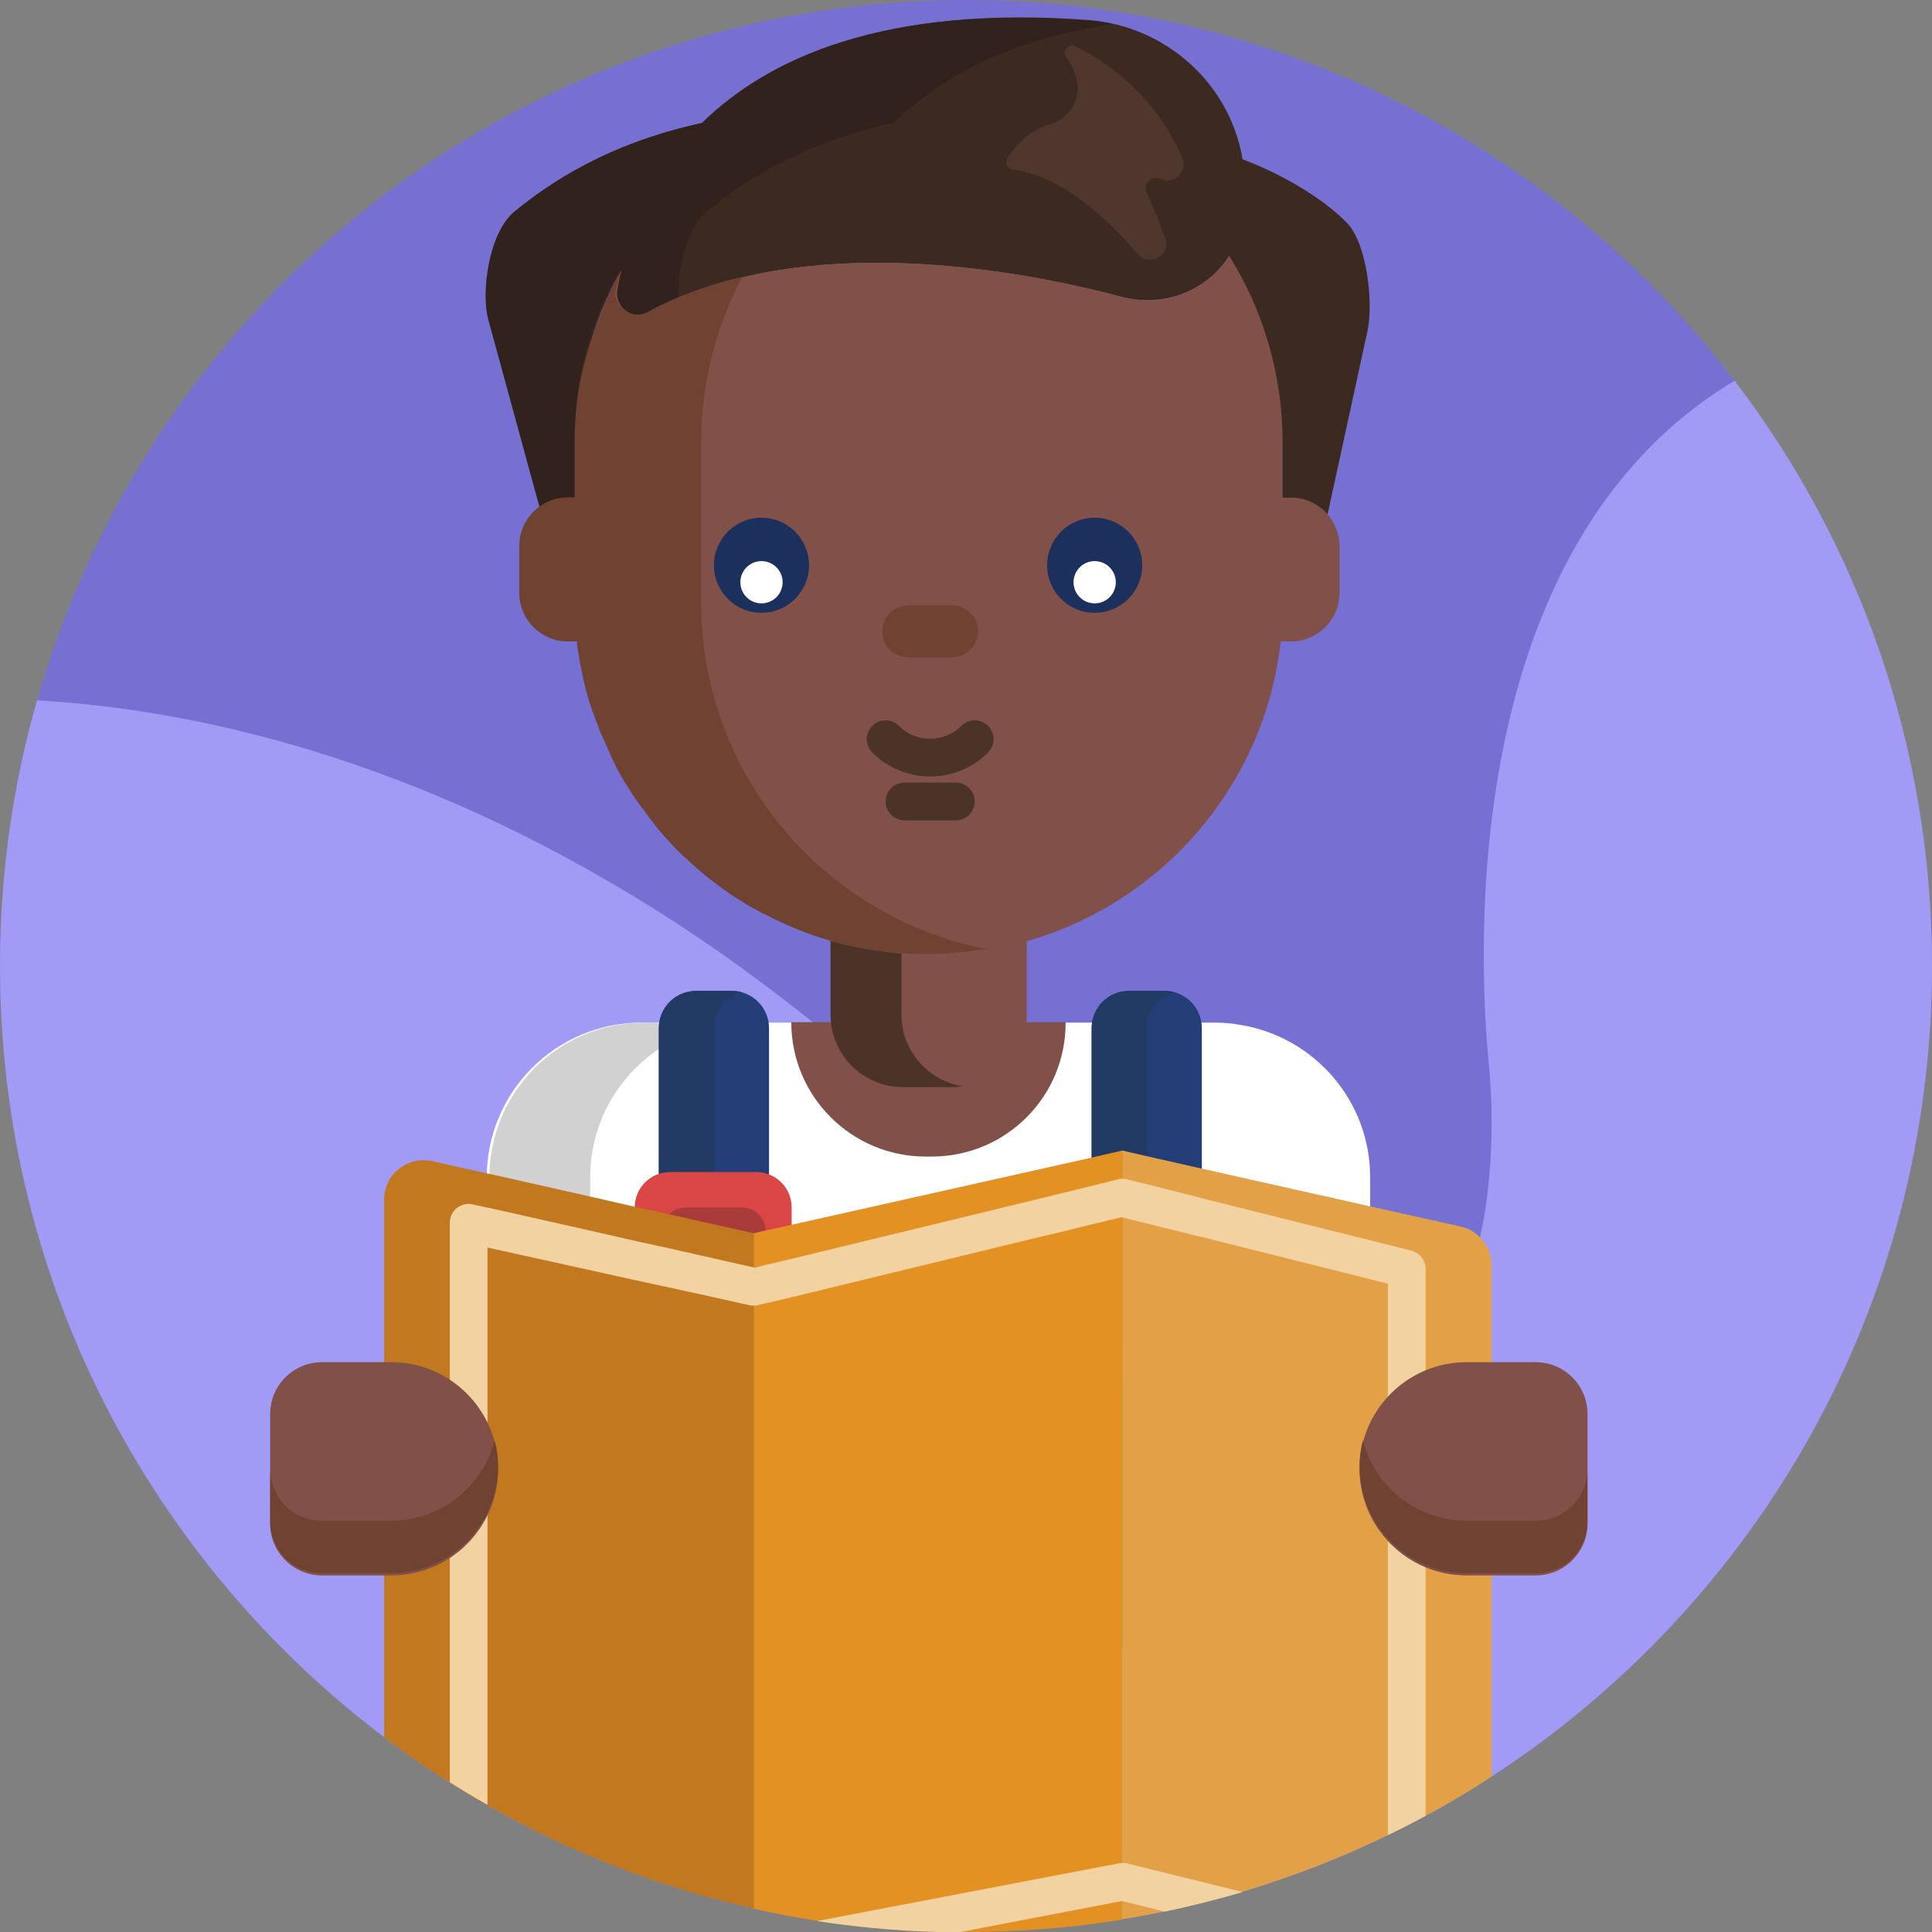 <?xml version="1.0" encoding="utf-8"?>
<!-- Generator: Adobe Illustrator 22.0.1, SVG Export Plug-In . SVG Version: 6.00 Build 0)  -->
<svg version="1.1" xmlns="http://www.w3.org/2000/svg" xmlns:xlink="http://www.w3.org/1999/xlink" x="0px" y="0px"
	 viewBox="0 0 512 512" style="enable-background:new 0 0 512 512;" xml:space="preserve">
<rect x="0" y="0" width="512" height="512" fill="#808080" stroke="none"/>
<style type="text/css">
	.st0{fill:#E9B12D;}
	.st1{fill:#A9E7D8;}
	.st2{fill:#76CFB1;}
	.st3{fill:#AE6B5D;}
	.st4{fill:#7770D3;}
	.st5{fill:#5BA0F5;}
	.st6{fill:#DA4545;}
	.st7{fill:#89CCFC;}
	.st8{fill:#CD462A;}
	.st9{fill:#514896;}
	.st10{fill:#5493A0;}
	.st11{fill:#CC6B5C;}
	.st12{fill:#62AA8D;}
	.st13{fill:#8ABAAB;}
	.st14{fill:#C3791F;}
	.st15{fill:#E39123;}
	.st16{fill:#FFFFFF;}
	.st17{fill:none;stroke:#FFFFFF;stroke-width:10;stroke-linecap:round;stroke-miterlimit:10;}
	.st18{fill:none;stroke:#5F55AB;stroke-width:10;stroke-linecap:round;stroke-miterlimit:10;}
	.st19{fill:#A9671C;}
	.st20{fill:#D5B3A7;}
	.st21{fill:#C09A8F;}
	.st22{fill:#487F87;}
	.st23{fill:#1B305C;}
	.st24{fill:#172945;}
	.st25{fill:none;}
	.st26{fill:#B62A2A;}
	.st27{fill:#325859;}
	.st28{fill:#3F6E71;}
	.st29{fill:#284646;}
	.st30{fill:#8F2727;}
	.st31{fill:#29477C;}
	.st32{fill:#5B9BEE;}
	.st33{fill:#487FDE;}
	.st34{fill:#CD9829;}
	.st35{fill:#9F2A2A;}
	.st36{fill:#4C3328;}
	.st37{fill:#E8B94A;}
	.st38{fill:#DDF8F1;}
	.st39{fill:#3E2A22;}
	.st40{fill:#D3A971;}
	.st41{fill:#C79A5B;}
	.st42{fill:#233E76;}
	.st43{fill:#21395F;}
	.st44{fill:#487D82;}
	.st45{fill:none;stroke:#C79A5B;stroke-width:10;stroke-linecap:round;stroke-miterlimit:10;}
	.st46{fill:#5E3E31;}
	.st47{fill:#AC3939;}
	.st48{fill:#CA9628;}
	.st49{fill:#AF8F88;}
	.st50{fill:#815048;}
	.st51{fill:#6F4232;}
	.st52{fill:#5F55AB;}
	.st53{fill:#192A48;}
	.st54{fill:#152336;}
	.st55{fill:#192B49;}
	.st56{fill:#264173;}
	.st57{fill:#B06F1E;}
	.st58{fill:#4E88C0;}
	.st59{fill:#83C3F1;}
	.st60{fill:#CF9929;}
	.st61{fill:none;stroke:#FFFFFF;stroke-width:10;stroke-linecap:round;stroke-linejoin:round;stroke-miterlimit:10;}
	.st62{fill:#EAC262;}
	.st63{fill:#D6D5D4;}
	.st64{fill:#6BBA9B;}
	.st65{fill:#63AA8F;}
	.st66{fill:none;stroke:#3E2A22;stroke-width:10;stroke-linecap:round;stroke-miterlimit:10;}
	.st67{fill:#CA7D1F;}
	.st68{fill:#213B64;}
	.st69{fill:#CDF8EC;}
	.st70{fill:#C59125;}
	.st71{fill:none;stroke:#C09A8F;stroke-width:10;stroke-linecap:round;stroke-miterlimit:10;}
	.st72{fill:#32579B;}
	.st73{fill:#172843;}
	.st74{fill:#D66767;}
	.st75{fill:#A74949;}
	.st76{fill:#EBC76F;}
	.st77{fill:#7A4940;}
	.st78{fill:#182A48;}
	.st79{fill:none;stroke:#A0794A;stroke-width:10;stroke-linecap:round;stroke-miterlimit:10;}
	.st80{fill:#C37A20;}
	.st81{fill:#D26D5C;}
	.st82{fill:#A45752;}
	.st83{fill:#284579;}
	.st84{fill:#88C7F4;}
	.st85{fill:#6EB6F0;}
	.st86{fill:#32221E;}
	.st87{fill:#E7A6A6;}
	.st88{fill:#C59191;}
	.st89{fill:#AA3B3B;}
	.st90{fill:#B83E3E;}
	.st91{fill:none;stroke:#5F55A9;stroke-width:10;stroke-linecap:round;stroke-miterlimit:10;}
	.st92{fill:#963838;}
	.st93{fill:#402B25;}
	.st94{fill:#6B6ABA;}
	.st95{fill:#BABABA;}
	.st96{fill:#D1D1D1;}
	.st97{fill:#264377;}
	.st98{fill:#A19BF5;}
	.st99{fill:#3C2A21;}
	.st100{fill:none;stroke:#4C3328;stroke-width:10;stroke-linecap:round;stroke-miterlimit:10;}
	.st101{fill:#C1781F;}
	.st102{fill:#E3A147;}
	.st103{fill:#F2D2A1;}
	.st104{fill:#4F372D;}
	.st105{fill:none;stroke:#DA4545;stroke-width:10;stroke-linecap:round;stroke-miterlimit:10;}
	.st106{fill:#AA3928;}
	.st107{fill:#8C2C22;}
	.st108{fill:#BF4336;}
	.st109{fill:#5797D4;}
	.st110{fill:#CFCFCF;}
	.st111{fill:#613A2E;}
	.st112{fill:none;stroke:#B18653;stroke-width:10;stroke-linecap:round;stroke-miterlimit:10;}
	.st113{fill:#B13B3B;}
	.st114{fill:#16263A;}
	.st115{fill:none;stroke:#16263A;stroke-width:10;stroke-miterlimit:10;}
	.st116{fill:#C87D20;}
	.st117{fill:#E4F0FD;}
	.st118{fill:#AA3737;}
	.st119{fill:#BF771F;}
	.st120{fill:none;stroke:#CD462A;stroke-width:10;stroke-linejoin:round;stroke-miterlimit:10;}
	.st121{fill:#5696D2;}
	.st122{fill:#C0771E;}
	.st123{fill:#9B5F1B;}
	.st124{fill:#A83A29;}
	.st125{fill:#E7A74F;}
	.st126{fill:#C9924C;}
	.st127{fill:#C58E48;}
	.st128{fill:#BE8844;}
	.st129{fill:#916939;}
	.st130{fill:#264275;}
	.st131{fill:#253F65;}
	.st132{fill:#182A45;}
	.st133{fill:#162336;}
	.st134{fill:#93C7B7;}
	.st135{fill:#E6A4A4;}
	.st136{fill:#B06B1D;}
	.st137{fill:#484185;}
	.st138{fill:#DB6E6E;}
	.st139{fill:#6BBA9A;}
	.st140{fill:#CACCCC;}
	.st141{fill:#D4D4D4;}
	.st142{fill:#A98881;}
	.st143{fill:#213A62;}
	.st144{fill:#A2837D;}
	.st145{fill:#6FB8F4;}
	.st146{fill:#9B9E9E;}
	.st147{fill:#B2B3B3;}
	.st148{fill:#20385D;}
	.st149{fill:#335AA8;}
	.st150{fill:#BCE7FD;}
	.st151{fill:#3B2921;}
	.st152{fill:#AD3C3C;}
	.st153{fill:#9D3838;}
	.st154{fill:#603F33;}
	.st155{fill:#4D868B;}
	.st156{fill:#A2DDFD;}
	.st157{fill:#ECB6B6;}
	.st158{fill:#E8A346;}
	.st159{fill:#514C94;}
	.st160{fill:#D2F1E8;}
	.st161{fill:#BDD6CE;}
	.st162{fill:#B93B29;}
	.st163{fill:#E0AD70;}
	.st164{fill:#C57C21;}
	.st165{fill:#EDA34A;}
	.st166{fill:#2F538F;}
	.st167{fill:#2B4B78;}
	.st168{fill:#65AF91;}
	.st169{fill:#A7CEFC;}
	.st170{fill:#98BDE2;}
	.st171{fill:#CFE5F7;}
	.st172{fill:#5492CD;}
	.st173{fill:#97CCBC;}
	.st174{fill:#5491CA;}
	.st175{fill:#EDC563;}
	.st176{fill:#423C79;}
	.st177{fill:#D3B1A5;}
	.st178{fill:#BE988D;}
	.st179{fill:#A7E5D6;}
	.st180{fill:#F2FFF9;}
	.st181{fill:#D64545;}
	.st182{fill:#A73B3B;}
	.st183{fill:#15233A;}
	.st184{fill:none;stroke:#BE988D;stroke-width:10;stroke-linecap:round;stroke-miterlimit:10;}
	.st185{fill:#AF3A29;}
	.st186{fill:#FAF9FF;}
	.st187{fill:#CACACC;}
	.st188{fill:#372720;}
	.st189{fill:#3F2C26;}
	.st190{fill:#2D201C;}
	.st191{fill:#3D6D6F;}
	.st192{fill:#5B54A8;}
	.st193{fill:#325799;}
	.st194{fill:#E8C26E;}
	.st195{fill:#254784;}
	.st196{fill:#5696D4;}
	.st197{fill:#4F8AB6;}
	.st198{fill:#5FA4AC;}
	.st199{fill:#AA3524;}
	.st200{fill:#D15F4D;}
	.st201{fill:#2B294C;}
	.st202{fill:#A43A2A;}
	.st203{fill:#E7AE2D;}
	.st204{fill:#CD9729;}
	.st205{fill:none;stroke:#AA8253;stroke-width:10;stroke-linecap:round;stroke-miterlimit:10;}
	.st206{fill:none;stroke:#E18F23;stroke-width:10;stroke-linecap:round;stroke-linejoin:round;stroke-miterlimit:10;}
	.st207{fill:#CF9828;}
	.st208{fill:#B88926;}
	.st209{fill:#A17623;}
	.st210{fill:#96CCBC;}
	.st211{fill:#CF9A2A;}
	.st212{fill:#C57B20;}
	.st213{fill:#C7F1E6;}
	.st214{fill:#DC6363;}
	.st215{fill:#E89F9F;}
	.st216{fill:#C88C8C;}
	.st217{fill:#C16E6E;}
	.st218{fill:#A46060;}
	.st219{fill:#AA3626;}
	.st220{fill:#87EDC4;}
	.st221{fill:#D86552;}
	.st222{fill:#BC7620;}
	.st223{fill:#BA741E;}
	.st224{fill:#8F8CE3;}
	.st225{fill:#3A2820;}
	.st226{fill:#AC7060;}
	.st227{fill:#915F55;}
	.st228{fill:#49332A;}
	.st229{fill:#2D1F1B;}
	.st230{fill:#69B7BE;}
	.st231{fill:#D6D6D6;}
	.st232{fill:#B8B8B8;}
	.st233{fill:#CACACA;}
	.st234{fill:#467B80;}
	.st235{fill:#C2EDE2;}
	.st236{fill:#A9574F;}
	.st237{fill:#5595D2;}
	.st238{fill:#955949;}
	.st239{fill:#7E4B42;}
	.st240{fill:#89CCF1;}
	.st241{fill:#DD584A;}
	.st242{fill:#C18F26;}
	.st243{fill:#B33C2A;}
	.st244{fill:#D1A771;}
	.st245{fill:#B42A2A;}
	.st246{fill:#325797;}
	.st247{fill:#9F3529;}
	.st248{fill:#EDCE80;}
	.st249{fill:#F0DBAC;}
	.st250{fill:#CFB478;}
	.st251{fill:#D4C29B;}
	.st252{fill:#993939;}
	.st253{fill:#D1AFA3;}
	.st254{fill:#BC968B;}
	.st255{fill:none;stroke:#BC968B;stroke-width:10;stroke-linecap:round;stroke-miterlimit:10;}
	.st256{fill:#814C3C;}
	.st257{fill:#C0EBE0;}
	.st258{fill:#A5E3D4;}
	.st259{fill:#15243C;}
	.st260{fill:#443E79;}
	.st261{fill:#F0FFF7;}
	.st262{fill:#9A764B;}
	.st263{fill:#826443;}
	.st264{fill:#D9AA74;}
	.st265{fill:#5DA186;}
	.st266{fill:#68B596;}
	.st267{fill:#E5C6BE;}
	.st268{fill:#D3B6B1;}
	.st269{fill:none;stroke:#BAA09C;stroke-width:10;stroke-linecap:round;stroke-miterlimit:10;}
	.st270{fill:#F4D78F;}
	.st271{fill:#20385F;}
	.st272{fill:#BA8727;}
	.st273{fill:#5A9C82;}
	.st274{fill:none;stroke:#E39123;stroke-width:10;stroke-linecap:round;stroke-linejoin:round;stroke-miterlimit:10;}
	.st275{fill:#60392D;}
	.st276{fill:#CCCCCC;}
	.st277{fill:#844F3E;}
	.st278{fill:#F3FFFB;}
	.st279{fill:#365E60;}
	.st280{fill:#D84545;}
	.st281{fill:#A83B3B;}
	.st282{fill:#253F70;}
	.st283{fill:#EAADAD;}
	.st284{fill:#443E7C;}
	.st285{fill:#3D6B9F;}
	.st286{fill:#4274BC;}
	.st287{fill:#AF3827;}
	.st288{fill:#E59D9D;}
	.st289{fill:#C48989;}
	.st290{fill:none;stroke:#9B621A;stroke-width:10;stroke-linecap:round;stroke-linejoin:round;stroke-miterlimit:10;}
	.st291{fill:#213A5E;}
	.st292{fill:#2D507A;}
	.st293{fill:#528EC8;}
	.st294{fill:#EFD696;}
	.st295{fill:#D1BA87;}
	.st296{fill:#FDFCFC;}
	.st297{fill:#86CBFC;}
	.st298{fill:#7AB7DA;}
	.st299{fill:#192C4C;}
	.st300{fill:#BCBCBC;}
	.st301{fill:#A13838;}
	.st302{fill:#75BDF6;}
	.st303{fill:#D0B1AA;}
	.st304{fill:#142233;}
	.st305{fill:#E6C4BB;}
	.st306{fill:#BDBDBD;}
	.st307{fill:#E8A192;}
	.st308{fill:#A43939;}
	.st309{fill:#162640;}
	.st310{fill:#27457C;}
	.st311{fill:#EFBE5E;}
	.st312{fill:#87EDC5;}
	.st313{fill:#A03838;}
	.st314{fill:#833232;}
	.st315{fill:#47417F;}
	.st316{fill:none;stroke:#915F55;stroke-width:10;stroke-linecap:round;stroke-miterlimit:10;}
	.st317{fill:#BC8B25;}
	.st318{fill:#473129;}
	.st319{fill:#67B394;}
	.st320{fill:#599A80;}
	.st321{fill:#B13D3D;}
</style>
<g id="BULINE">
	<circle id="XMLID_1353_" class="st4" cx="256" cy="256" r="256"/>
	<g>
	</g>
</g>
<g id="Icons">
	<g id="XMLID_3311_">
		<g id="XMLID_1354_">
			<path id="XMLID_1586_" class="st98" d="M512,256c0,90-46.4,169.1-116.7,214.8c-5.7,3.7-11.5,7.2-17.5,10.4
				c-3.3,1.8-6.6,3.5-10,5.1c-12.3,6-25.2,11-38.5,15c-6.8,2-13.6,3.8-20.6,5.2c-3.8,0.8-7.5,1.5-11.3,2.1
				c-13.5,2.2-27.3,3.3-41.4,3.3c-0.7,0-1.4,0-2.1,0c-12.7-0.1-25.3-1.1-37.5-3c-5.6-0.9-11.2-1.9-16.7-3.2c-0.1,0-0.3-0.1-0.4-0.1
				c-24.9-5.6-48.5-14.9-70.1-27.2c-3.4-1.9-6.7-3.9-10-6c-6-3.8-11.9-7.8-17.5-12.1C40,413.6,0,339.5,0,256c0-24.4,3.4-48,9.8-70.4
				c40.1,2.3,99.5,14.5,165.8,56.7c4.3,2.7,8.6,5.6,13,8.6c8.8,6.1,17.8,12.8,26.8,20c2.1,1.7,4.1,3.3,6.2,5.1
				c0.2,0.1,0.4,0.3,0.6,0.5c4.2,3.5,8.5,7.2,12.8,11l0,0c0,0,0.1,0.1,0.1,0.1c6.4,5.7,12.9,11.8,19.4,18.2c2.4,2.3,4.8,4.7,7.2,7.2
				c2.1,2.2,4.2,4.3,6.3,6.6c2.6,2.7,5.2,5.5,7.8,8.3c2.4,2.6,4.8,5.3,7.2,8c2.1,2.4,4.3,4.9,6.4,7.4c0.3,0.4,0.6,0.7,0.9,1.1
				c2.4,2.8,4.8,5.7,7.2,8.6c0.9,1.1,1.8,2.1,2.6,3.2c1.3,1.6,2.6,3.2,3.9,4.8c0,0,4,2.2,10.3,4.6c1.3,0.5,2.8,1,4.3,1.5
				c12,4,29.4,7.4,44.6,1.1c1.6-0.6,3.2-1.4,4.7-2.3c3.5-2,6.9-4.6,10-8c6.2-6.7,11.2-16.4,14.3-30c1.1-4.7,1.9-9.8,2.4-15.5
				c1-10.3,0.9-20.8-0.1-31.1c-2.8-29.4-7.6-136.9,65.2-180.4C492.5,143.9,512,197.7,512,256z"/>
			<g id="XMLID_1374_">
				<path id="XMLID_1399_" class="st16" d="M363.1,312v89c-33.6,20-72.9,31.5-114.9,31.5c-32.7,0-63.8-7-91.9-19.5
					c-9.2-4.1-18.1-8.9-26.7-14.1c-0.2-0.1-0.4-0.2-0.6-0.4V312c0-22.7,18.4-41,41-41h151.9c2.3,0,4.6,0.2,6.8,0.6
					C348.3,274.8,363.1,291.7,363.1,312z"/>
				<path id="XMLID_1398_" class="st96" d="M197.4,271c-2.5,0-4.9,0.2-7.3,0.7c-19.2,3.5-33.7,20.2-33.7,40.4v100.9
					c-9.2-4.1-18.1-8.9-26.7-14.1V312c0-22.7,18.4-41,41.1-41H197.4z"/>
				<path id="XMLID_1397_" class="st50" d="M246.9,306.5h-1.6c-19.6,0-35.6-15.9-35.6-35.6v0h72.7v0
					C282.5,290.6,266.6,306.5,246.9,306.5z"/>
				<path id="XMLID_1396_" class="st99" d="M356.9,59c-5.1-5.2-14.6-11.8-27.6-16.8C325.9,22.1,309,6.9,288.4,5.3
					c-53.4-4-84.2,9.8-101.9,27.2C161.3,38,145.7,48.8,136.9,56c-6.7,5.5-9,21.2-7,28.7l14.7,53.8c2.6-0.7,5.3-2.3,8.1-4.6v-16.6
					c0-16.6,4.3-32.1,11.9-45.6c-0.4,1.8-0.8,3.5-1.1,5.1c-0.8,4.7,4.2,8.2,8.4,6c6.2-3.4,12.7-5.9,19.5-7.9
					c39.2-11.3,85.8-1.6,105.9,3.8c4.6,1.2,9.2,1.1,13.5,0c6.1-1.6,11.5-5.5,14.9-10.8c0.6,1,1.2,2,1.8,3
					c7.8,13.7,12.3,29.5,12.3,46.4v14.6h2.2c3.9,0,7.4,1.8,9.8,4.5l10.6-48.7C364,80.2,362.3,64.5,356.9,59z"/>
				<path id="XMLID_1395_" class="st86" d="M294.9,6.4c-27.5,4-45.8,14.2-57.9,26.1C211.8,38,196.2,48.8,187.4,56
					c-5.3,4.3-7.8,14.8-7.7,22.8c-2.8,1.2-5.6,2.5-8.3,4c-4.2,2.3-9.2-1.3-8.4-6c0.3-1.6,0.6-3.3,1.1-5.1
					c-7.6,13.5-11.9,29.1-11.9,45.6v16.6c-2.8,2.3-5.5,3.8-8.1,4.6l-14.7-53.8c-2-7.5,0.2-23.2,7-28.7c8.8-7.2,24.4-18,49.6-23.4
					c17.7-17.4,48.5-31.2,101.9-27.2C290.3,5.5,292.7,5.9,294.9,6.4z"/>
				<path id="XMLID_1394_" class="st50" d="M252.9,288.1h-13.2c-10.6,0-19.2-8.6-19.2-19.2v-31.6c0-10.6,8.6-19.2,19.2-19.2h13.2
					c10.6,0,19.2,8.6,19.2,19.2v31.6C272.1,279.5,263.5,288.1,252.9,288.1z"/>
				<path id="XMLID_1393_" class="st36" d="M255.3,287.9c-0.9,0.1-1.8,0.2-2.8,0.2h-13.2c-10.6,0-19.2-8.6-19.2-19.2v-31.6
					c0-10.6,8.6-19.2,19.2-19.2h13.2c0.9,0,1.9,0.1,2.8,0.2c-9.3,1.3-16.4,9.3-16.4,19v31.6C238.9,278.6,246.1,286.5,255.3,287.9z"
					/>
				<path id="XMLID_1392_" class="st50" d="M351.9,136.4c-2.4-2.8-5.9-4.5-9.8-4.5h-2.2v-14.6c0-16.9-4.5-32.8-12.3-46.4
					c-0.6-1-1.2-2-1.8-3c-3.5,5.3-8.8,9.1-14.9,10.8c-4.3,1.2-8.9,1.2-13.5,0c-20.2-5.4-66.8-15.2-105.9-3.8
					c-6.8,2-13.3,4.5-19.5,7.9c-4.2,2.3-9.2-1.3-8.4-6c0.3-1.6,0.6-3.3,1.1-5.1c-7.6,13.5-11.9,29.1-11.9,45.6v16.6v25.7
					c0,3.6,0.2,7.1,0.6,10.5c0,0.1,0,0.2,0,0.4c0.1,0.5,0.1,1.1,0.2,1.6c0,0.2,0,0.3,0.1,0.5c0.1,0.6,0.2,1.3,0.3,1.9
					c0.1,0.7,0.2,1.4,0.4,2.1c0.1,0.7,0.3,1.4,0.4,2.1c0.4,2.1,0.9,4.1,1.5,6.1c0.2,0.7,0.4,1.5,0.7,2.2c0.2,0.7,0.4,1.4,0.7,2
					c0.2,0.6,0.4,1.1,0.6,1.7c0.1,0.2,0.1,0.3,0.2,0.5c0.2,0.4,0.3,0.8,0.5,1.3c0.1,0.3,0.2,0.6,0.3,0.9c0.2,0.4,0.3,0.8,0.5,1.2
					c0.1,0.2,0.2,0.4,0.3,0.6c0.2,0.4,0.3,0.8,0.5,1.1c0.2,0.4,0.3,0.8,0.5,1.2c0.1,0.2,0.2,0.4,0.3,0.7c0.2,0.5,0.5,1,0.7,1.5
					c0.1,0.2,0.2,0.3,0.2,0.5c0.2,0.4,0.3,0.7,0.5,1.1c0.2,0.4,0.4,0.9,0.7,1.4c0,0,0,0,0,0.1c0.3,0.6,0.6,1.2,0.9,1.7
					c0.4,0.8,0.9,1.6,1.4,2.4c0.2,0.4,0.5,0.9,0.8,1.3c0.7,1.2,1.5,2.4,2.3,3.6c0.4,0.6,0.8,1.2,1.3,1.8c1.4,1.9,2.8,3.8,4.3,5.7
					c0.4,0.5,0.8,1,1.2,1.4c0.4,0.5,0.8,1,1.3,1.5c0.4,0.5,0.8,0.9,1.3,1.4c0.2,0.3,0.5,0.5,0.7,0.8c0.3,0.3,0.6,0.6,0.9,0.9
					c0.4,0.4,0.8,0.8,1.2,1.2c0.4,0.4,0.7,0.7,1.1,1c0.4,0.4,0.9,0.8,1.4,1.3c1.1,1,2.2,2,3.3,2.9c1.1,0.9,2.3,1.8,3.5,2.7
					c0,0,0.1,0.1,0.1,0.1c0.6,0.4,1.2,0.9,1.8,1.3c0.6,0.4,1.2,0.9,1.8,1.3c0.6,0.4,1.2,0.8,1.9,1.2c0.6,0.4,1.3,0.8,1.9,1.2
					c0.6,0.4,1.3,0.8,1.9,1.1c0.7,0.4,1.3,0.7,2,1.1c0.7,0.4,1.3,0.7,2,1c0,0,0,0,0,0c0.7,0.3,1.3,0.7,2,1c2.7,1.3,5.5,2.5,8.4,3.6
					c0.7,0.3,1.4,0.5,2.2,0.8c0.7,0.2,1.5,0.5,2.2,0.7c0.7,0.2,1.5,0.4,2.2,0.7c0.7,0.2,1.5,0.4,2.2,0.6c0.7,0.2,1.5,0.4,2.3,0.5
					c0.8,0.2,1.5,0.3,2.3,0.5c0.8,0.2,1.5,0.3,2.3,0.4c0.8,0.1,1.5,0.3,2.3,0.4c0.8,0.1,1.6,0.2,2.3,0.3c0.8,0.1,1.6,0.2,2.3,0.3
					c0.8,0.1,1.6,0.2,2.4,0.2c1.6,0.1,3.2,0.2,4.8,0.2c0.8,0,1.6,0,2.4,0c2.3,0,4.5-0.1,6.7-0.2c1.5-0.1,2.9-0.3,4.4-0.4
					c0.7-0.1,1.4-0.2,2.1-0.3c0.1,0,0.2,0,0.3,0c0.5-0.1,1-0.2,1.6-0.2c0.3,0,0.5-0.1,0.8-0.1c0.3,0,0.6-0.1,0.8-0.2
					c17.5-3.1,33.2-11.1,45.9-22.5c16.6-14.9,27.8-35.7,30.4-59h2.7c7.1,0,12.9-5.8,12.9-12.9v-12.4
					C355,141.6,353.8,138.7,351.9,136.4z"/>
				<path id="XMLID_1391_" class="st51" d="M262.6,251.7c-43.7-7.9-76.8-46.1-76.8-92.1v-42.3c0-15.9,4-30.8,10.9-43.9
					c-1.9,0.4-3.7,0.9-5.6,1.4c-6.8,2-13.3,4.5-19.5,7.9c-4.2,2.3-9.2-1.3-8.4-6c0.2-1,1.4-4,1.4-5.1c-5.3,10-10.3,23-11.7,34.8
					c-0.4,3.5-0.6,7.2-0.6,10.8v14.6h-1.8c-7.1,0-12.9,5.8-12.9,12.9v12.4c0,7.1,5.8,12.9,12.9,12.9h2.4c0,0.1,0,0.2,0,0.4
					c0.1,0.5,0.1,1.1,0.2,1.6c0,0.2,0,0.3,0.1,0.5c0.1,0.6,0.2,1.3,0.3,1.9c0.1,0.7,0.2,1.4,0.4,2.1c0.1,0.7,0.3,1.4,0.4,2.1
					c0.4,2.1,0.9,4.1,1.5,6.1c0.2,0.7,0.4,1.5,0.7,2.2c0.2,0.7,0.4,1.4,0.7,2c0.2,0.6,0.4,1.1,0.6,1.7c0.1,0.2,0.1,0.3,0.2,0.5
					c0.2,0.4,0.3,0.8,0.5,1.3c0.1,0.3,0.2,0.6,0.3,0.9c0.2,0.4,0.3,0.8,0.5,1.2c0.1,0.2,0.2,0.4,0.3,0.6c0.2,0.4,0.3,0.8,0.5,1.1
					c0.2,0.4,0.3,0.8,0.5,1.2c0.1,0.2,0.2,0.4,0.3,0.7c0.2,0.5,0.5,1,0.7,1.5c0.1,0.2,0.2,0.3,0.2,0.5c0.2,0.4,0.3,0.7,0.5,1.1
					c0.2,0.4,0.4,0.9,0.7,1.4c0,0,0,0,0,0.1c0.3,0.6,0.6,1.2,0.9,1.7c0.4,0.8,0.9,1.6,1.4,2.4c0.2,0.4,0.5,0.9,0.8,1.3
					c0.7,1.2,1.5,2.4,2.3,3.6c0.4,0.6,0.8,1.2,1.3,1.8c1.4,1.9,2.8,3.8,4.3,5.7c0.4,0.5,0.8,1,1.2,1.4c0.4,0.5,0.8,1,1.3,1.5
					c0.4,0.5,0.8,0.9,1.3,1.4c0.2,0.3,0.5,0.5,0.7,0.8c0.3,0.3,0.6,0.6,0.9,0.9c0.4,0.4,0.8,0.8,1.2,1.2c0.4,0.4,0.7,0.7,1.1,1
					c0.4,0.4,0.9,0.8,1.4,1.3c2.2,2,4.4,3.9,6.8,5.6c0,0,0.1,0.1,0.1,0.1c0.6,0.4,1.2,0.9,1.8,1.3c0.6,0.4,1.2,0.9,1.8,1.3
					c0.6,0.4,1.2,0.8,1.9,1.2c0.6,0.4,1.3,0.8,1.9,1.2c0.6,0.4,1.3,0.8,1.9,1.1c0.7,0.4,1.3,0.7,2,1.1c0.7,0.4,1.3,0.7,2,1
					c0,0,0,0,0,0c0.7,0.3,1.3,0.7,2,1c2.7,1.3,5.5,2.5,8.4,3.6c0.7,0.3,1.4,0.5,2.2,0.8c0.7,0.2,1.5,0.5,2.2,0.7s1.5,0.4,2.2,0.7
					c0.7,0.2,1.5,0.4,2.2,0.6c0.7,0.2,1.5,0.4,2.3,0.5c0.8,0.2,1.5,0.3,2.3,0.5c0.8,0.2,1.5,0.3,2.3,0.4c0.8,0.1,1.5,0.3,2.3,0.4
					c0.8,0.1,1.6,0.2,2.3,0.3c0.8,0.1,1.6,0.2,2.3,0.3c0.8,0.1,1.6,0.2,2.4,0.2c1.6,0.1,3.2,0.2,4.8,0.2c0.8,0,1.6,0,2.4,0
					c1.3,0,2.6,0,3.9-0.1c0.9,0,1.9-0.1,2.8-0.2c1.5-0.1,2.9-0.2,4.4-0.4c0.7-0.1,1.4-0.2,2.1-0.3c0.1,0,0.2,0,0.3,0
					c0.5-0.1,1-0.2,1.6-0.2c0.3,0,0.5-0.1,0.8-0.1C262.1,251.8,262.3,251.7,262.6,251.7C262.6,251.7,262.6,251.7,262.6,251.7z"/>
				<path id="XMLID_1390_" class="st51" d="M252.3,174.2h-11.6c-3.8,0-6.9-3.1-6.9-6.9v0c0-3.8,3.1-6.9,6.9-6.9h11.6
					c3.8,0,6.9,3.1,6.9,6.9v0C259.2,171.1,256.1,174.2,252.3,174.2z"/>
				<path id="XMLID_1389_" class="st100" d="M234.7,195.9c6.5,6.5,17.1,6.5,23.6,0"/>
				<line id="XMLID_1388_" class="st100" x1="239.7" y1="212.4" x2="253.3" y2="212.4"/>
				<circle id="XMLID_1387_" class="st23" cx="201.8" cy="149.8" r="12.6"/>
				<circle id="XMLID_1386_" class="st23" cx="290.1" cy="149.8" r="12.6"/>
				<circle id="XMLID_1385_" class="st16" cx="201.8" cy="154.3" r="5.6"/>
				<circle id="XMLID_1384_" class="st16" cx="290.1" cy="154.3" r="5.6"/>
				<path id="XMLID_1383_" class="st42" d="M193.9,436.2h-9.4c-5.5,0-9.9-4.4-9.9-9.9V272.5c0-5.5,4.4-9.9,9.9-9.9h9.4
					c5.5,0,9.9,4.4,9.9,9.9v153.8C203.9,431.7,199.4,436.2,193.9,436.2z"/>
				<path id="XMLID_1382_" class="st68" d="M196.5,435.8c-0.8,0.2-1.7,0.3-2.6,0.3h-9.4c-5.5,0-9.9-4.4-9.9-9.9V272.5
					c0-5.5,4.4-9.9,9.9-9.9h9.4c0.9,0,1.8,0.1,2.6,0.3c-4.2,1.1-7.3,5-7.3,9.6v153.8C189.2,430.8,192.3,434.7,196.5,435.8z"/>
				<path id="XMLID_1381_" class="st6" d="M200.4,365.5h-22.8c-5.2,0-9.4-4.2-9.4-9.4V320c0-5.2,4.2-9.4,9.4-9.4h22.8
					c5.2,0,9.4,4.2,9.4,9.4v36.1C209.8,361.3,205.6,365.5,200.4,365.5z"/>
				<path id="XMLID_1380_" class="st89" d="M196.7,356.1h-15c-3.4,0-6.2-2.8-6.2-6.2v-23.7c0-3.4,2.8-6.2,6.2-6.2h15
					c3.4,0,6.2,2.8,6.2,6.2v23.7C202.9,353.3,200.1,356.1,196.7,356.1z"/>
				<path id="XMLID_1379_" class="st42" d="M308.6,436.2h-9.4c-5.5,0-9.9-4.4-9.9-9.9V272.5c0-5.5,4.4-9.9,9.9-9.9h9.4
					c5.5,0,9.9,4.4,9.9,9.9v153.8C318.5,431.7,314,436.2,308.6,436.2z"/>
				<path id="XMLID_1378_" class="st68" d="M311.2,435.8c-0.8,0.2-1.7,0.3-2.6,0.3h-9.4c-5.5,0-9.9-4.4-9.9-9.9V272.5
					c0-5.5,4.4-9.9,9.9-9.9h9.4c0.9,0,1.8,0.1,2.6,0.3c-4.2,1.1-7.3,5-7.3,9.6v153.8C303.8,430.8,307,434.7,311.2,435.8z"/>
				<path id="XMLID_1376_" class="st6" d="M315,365.5h-22.8c-5.2,0-9.4-4.2-9.4-9.4V320c0-5.2,4.2-9.4,9.4-9.4H315
					c5.2,0,9.4,4.2,9.4,9.4v36.1C324.4,361.3,320.2,365.5,315,365.5z"/>
				<path id="XMLID_1375_" class="st89" d="M311.4,356.1h-15c-3.4,0-6.2-2.8-6.2-6.2v-23.7c0-3.4,2.8-6.2,6.2-6.2h15
					c3.4,0,6.2,2.8,6.2,6.2v23.7C317.5,353.3,314.8,356.1,311.4,356.1z"/>
			</g>
			<g id="XMLID_1362_">
				<path id="XMLID_1478_" class="st15" d="M297.4,304.9v203.8c-13.5,2.2-27.3,3.3-41.4,3.3c-0.7,0-1.4,0-2.1,0
					c-12.7-0.1-25.3-1.1-37.5-3c-5.6-0.9-11.2-1.9-16.7-3.2c-0.1,0-0.3-0.1-0.4-0.1V326.9l0.2,0l3.3-0.8l1-0.2l5.9-1.3l51.8-11.6
					l27.7-6.2L297.4,304.9z"/>
				<g id="XMLID_1365_">
					<path id="XMLID_1496_" class="st101" d="M199.8,326.9v178.9c-0.1,0-0.3-0.1-0.4-0.1c-24.9-5.6-48.5-14.9-70.1-27.2
						c-3.4-1.9-6.7-3.9-10-6c-6-3.8-11.9-7.8-17.5-12.1V317.9c0-6.7,6.2-11.6,12.7-10.2l14.7,3.3l0.6,0.1l26.6,6l11.8,2.7l6.4,1.4
						l2.8,0.6l11.9,2.7l10.4,2.3L199.8,326.9z"/>
					<path id="XMLID_1479_" class="st102" d="M395.3,335.5v135.3c-5.7,3.7-11.5,7.2-17.5,10.4c-3.3,1.8-6.6,3.5-10,5.1
						c-12.3,6-25.2,11-38.5,15c-6.8,2-13.6,3.8-20.6,5.2c-3.8,0.8-7.5,1.5-11.3,2.1V304.9l6.5,1.5l14.6,3.3l44.6,10l23.8,5.3
						c2,0.4,3.8,1.4,5.2,2.8C394.1,329.8,395.3,332.5,395.3,335.5z"/>
					<g id="XMLID_1367_">
						<path id="XMLID_1368_" class="st103" d="M298.6,493.8c-0.4-0.1-0.8-0.1-1.2-0.1c-0.3,0-0.6,0-0.9,0.1l-80,15.3
							c12.2,1.9,24.8,2.9,37.5,3l43.3-8.3l0.1,0l11.3,2.8c7-1.5,13.9-3.2,20.6-5.2L298.6,493.8z M374,331.4l-10.9-2.7l-38.8-9.7v0
							l-5.9-1.5l-14.6-3.7l-5.3-1.3c-0.4-0.1-0.8-0.1-1.2-0.1c-0.3,0-0.6,0-0.9,0.1l-7.2,1.8l-5.3,1.3h0l-16,3.9l-58.1,14.1
							l-5.9,1.4l-1,0.2L200,336l-0.2-0.1l-0.4-0.1l-10.2-2.3l-13.7-3.1l-1-0.2l-6.4-1.4l-11.8-2.7l-26.7-6l-0.6-0.1l-3.6-0.8
							c-1.5-0.4-3.1,0-4.3,0.9c-1.2,0.9-1.9,2.4-1.9,3.9v148.3c3.3,2.1,6.6,4.1,10,6V330.6l0.4,0.1l26.7,5.9l11.8,2.6l6.4,1.4l1,0.2
							l13.7,3l9.4,2.1c0.2,0.1,0.5,0.1,0.7,0.1c0.1,0,0.2,0,0.4,0c0.3,0,0.7,0,1-0.1l2.1-0.5l1-0.2l5.9-1.4l65.9-16l7.2-1.7l6.4-1.6
							l1.3-0.3l6.7-1.6l0.1,0l6.5,1.6l13.7,3.4l1,0.2l5.9,1.5l38.7,9.7l4.7,1.2v146.1c3.4-1.6,6.7-3.3,10-5.1V336.3
							C377.8,334,376.2,332,374,331.4z"/>
					</g>
				</g>
			</g>
			<path id="XMLID_1360_" class="st50" d="M103.7,417.5H85.3c-7.6,0-13.7-6.2-13.7-13.7v-29.1c0-7.6,6.2-13.7,13.7-13.7h18.4
				c15.6,0,28.3,12.7,28.3,28.3v0C132,404.8,119.4,417.5,103.7,417.5z"/>
			<path id="XMLID_1358_" class="st51" d="M132,388.6c0,7.8-3.2,14.9-8.3,20c-5.1,5.1-12.2,8.3-20,8.3H85.3
				c-7.6,0-13.7-6.1-13.7-13.7v-13.9c0,7.6,6.1,13.7,13.7,13.7h18.4c7.8,0,14.9-3.2,20-8.3c3.5-3.5,6.1-8,7.4-13
				C131.7,383.9,132,386.2,132,388.6z"/>
			<path id="XMLID_1356_" class="st50" d="M388.6,417.5h18.4c7.6,0,13.7-6.2,13.7-13.7v-29.1c0-7.6-6.2-13.7-13.7-13.7h-18.4
				c-15.6,0-28.3,12.7-28.3,28.3v0C360.3,404.8,373,417.5,388.6,417.5z"/>
			<path id="XMLID_1355_" class="st51" d="M360.3,388.6c0,7.8,3.2,14.9,8.3,20c5.1,5.1,12.2,8.3,20,8.3h18.4
				c7.6,0,13.7-6.1,13.7-13.7v-13.9c0,7.6-6.1,13.7-13.7,13.7h-18.4c-7.8,0-14.9-3.2-20-8.3c-3.5-3.5-6.1-8-7.4-13
				C360.6,383.9,360.3,386.2,360.3,388.6z"/>
		</g>
		<path id="XMLID_1489_" class="st104" d="M285,12.3c8.8,4.4,21.2,13.1,28.3,29.5c1.6,3.6-2.2,7.3-5.7,5.6l0,0
			c-2.3-1.1-4.7,1.3-3.7,3.6c1.5,3.4,3.3,7.7,4.9,12.1c1.6,4.5-4.2,7.8-7.3,4.2c-8.2-9.6-20.4-20.8-33.1-22.4
			c-1.4-0.2-2.2-1.8-1.4-3c1.8-2.9,5.4-7.3,11.1-8.9c5.1-1.4,8.4-6.5,7.3-11.6c-0.4-2-1.3-4.1-2.8-6.3
			C281.3,13.6,283.1,11.4,285,12.3z"/>
	</g>
</g>
</svg>
